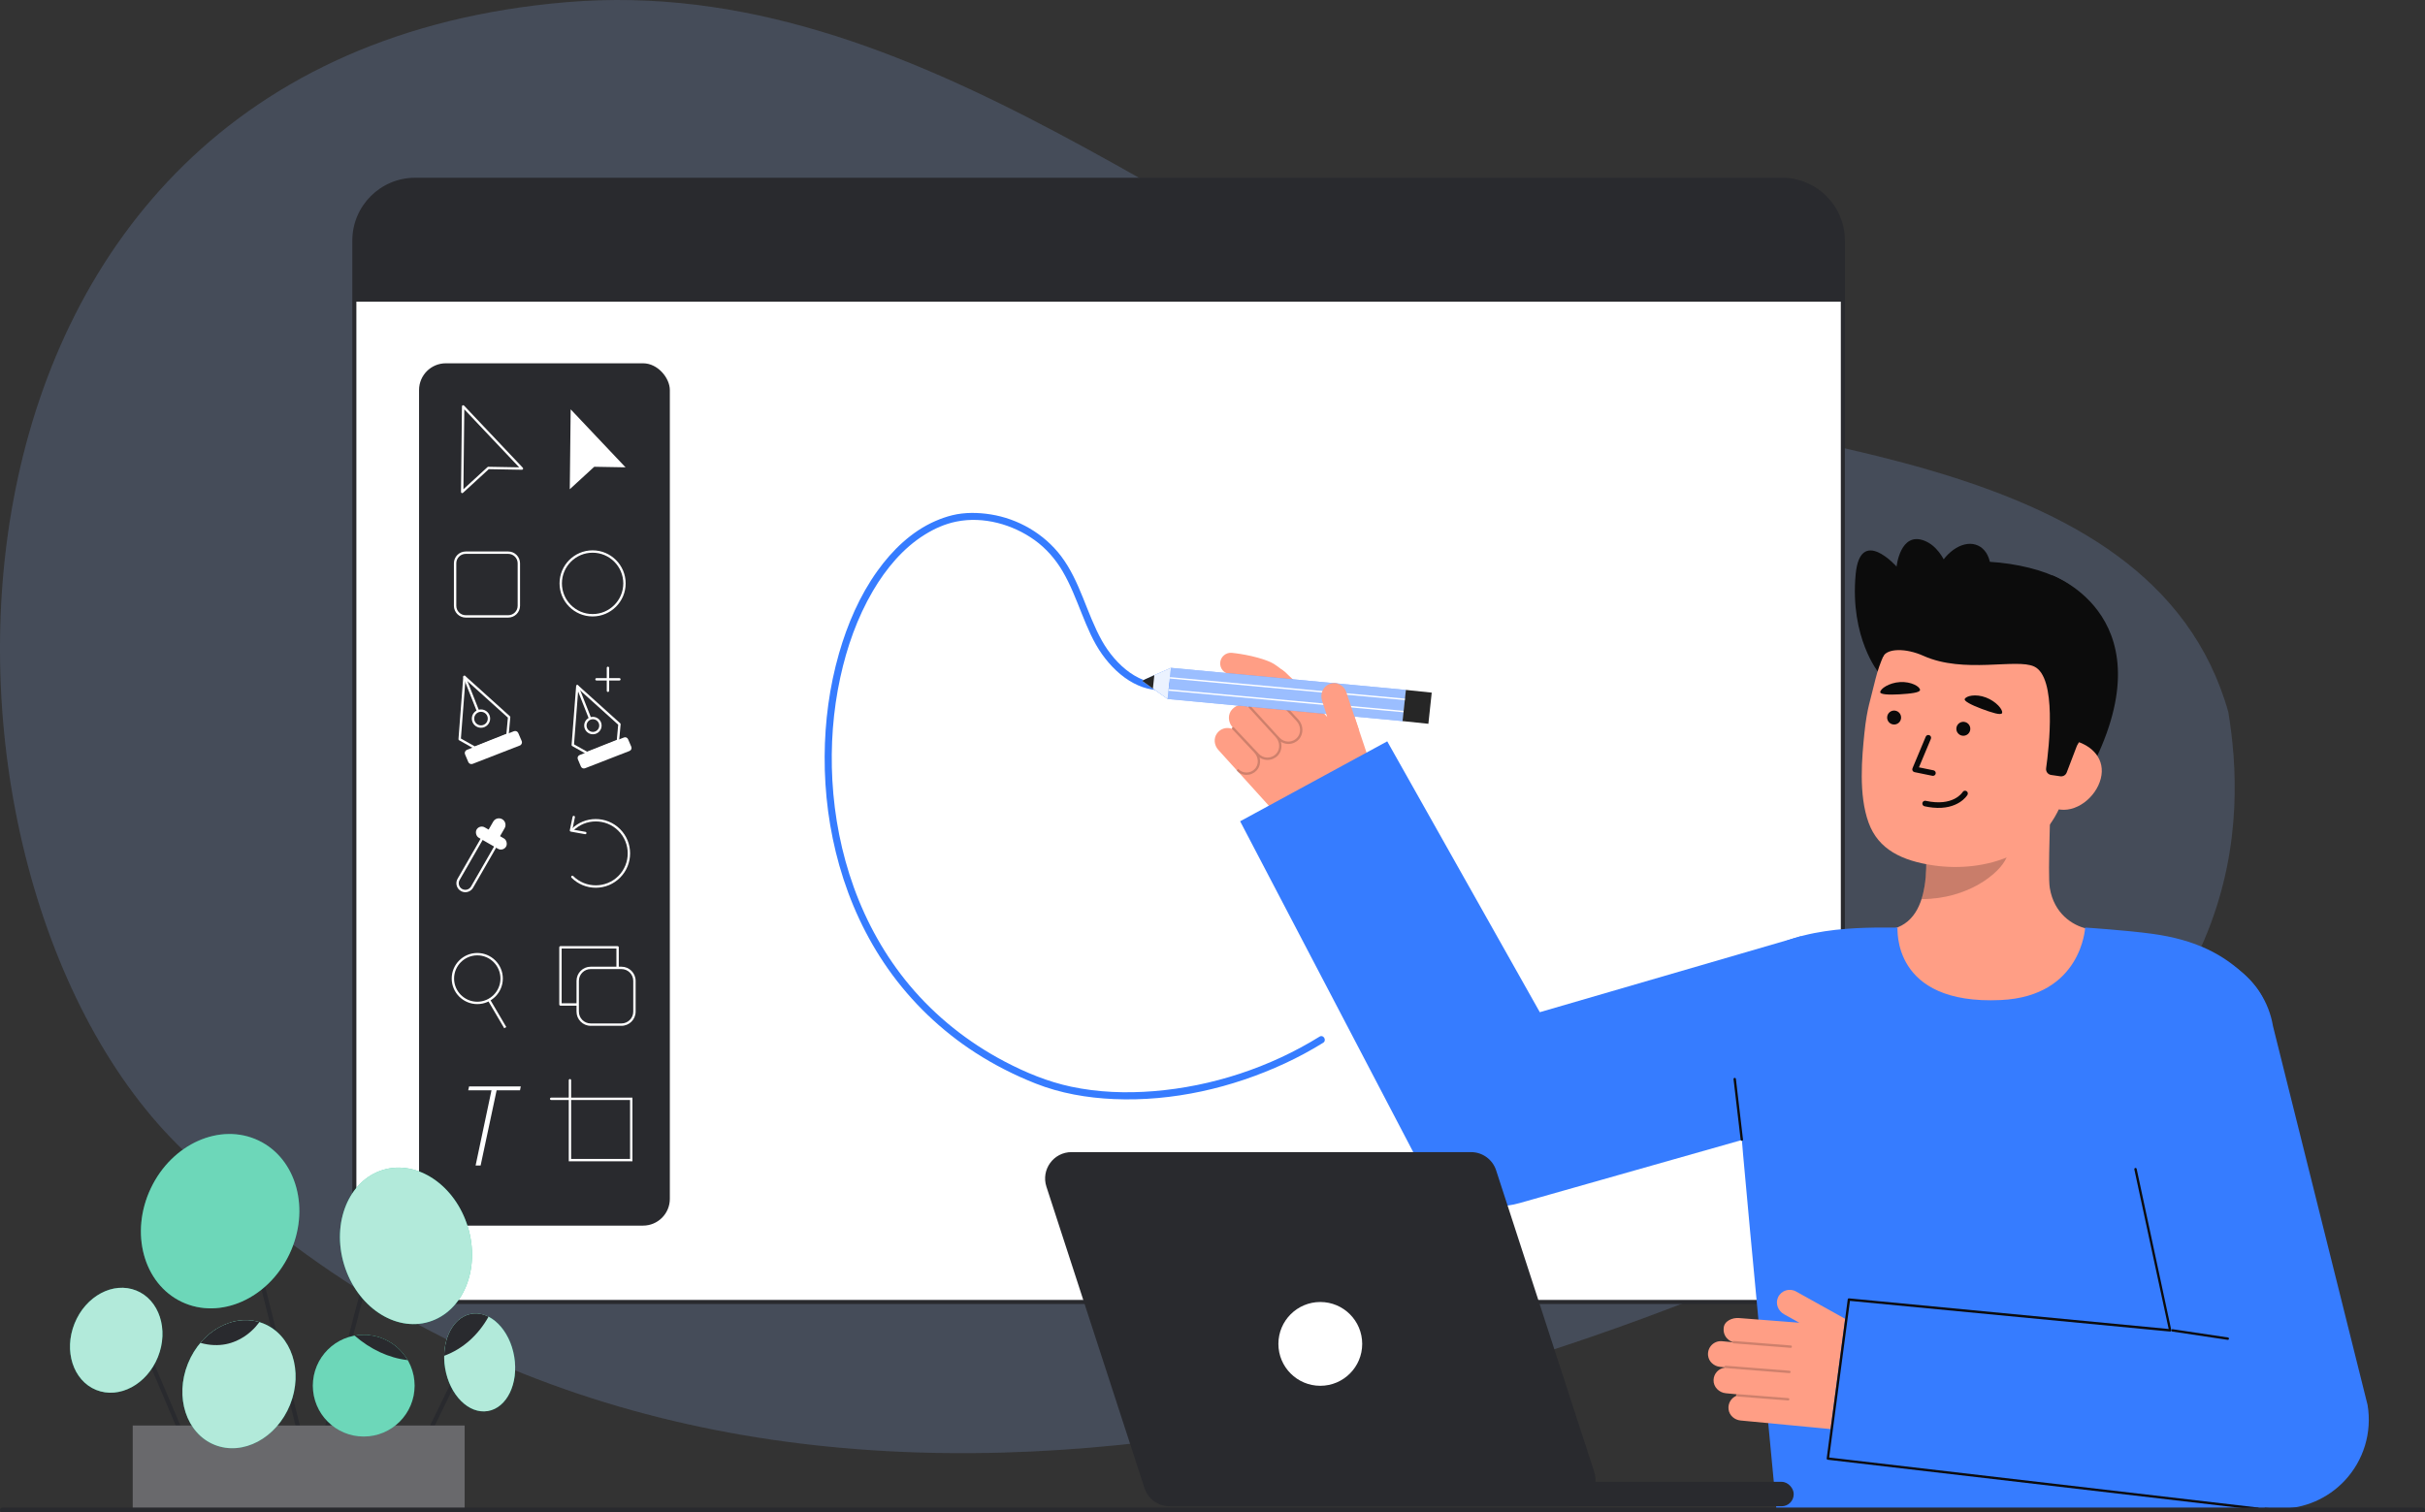 <svg id="Layer_2" data-name="Layer 2" xmlns="http://www.w3.org/2000/svg" viewBox="0 0 1021.646 637.212" style="width: 100%; height: 100%;">
  <rect x="0" y="0" width="1021.646" height="637.212" fill="#333333" stroke="none"/>
  <g id="Layer_2-2" data-name="Layer 2">
    <g>
      <path d="m938.781,300.026c-32.282-114.289-203.389-110.204-298.565-141.659C507.782,107.774,387.129-11.525,238.886.902-42.997,24.531-43.901,363.608,74.51,482.018c203.204,203.204,508.058,136.369,745.446,18.098,128.463-64.003,125.92-156.934,118.825-200.09Z" fill="#fff" opacity=".1"></path>
      <path d="m938.781,300.026c-32.282-114.289-203.389-110.204-298.565-141.659C507.782,107.774,387.129-11.525,238.886.902-42.997,24.531-43.901,363.608,74.51,482.018c203.204,203.204,508.058,136.369,745.446,18.098,128.463-64.003,125.92-156.934,118.825-200.09Z" fill="#367cff" opacity=".1"></path>
      <g>
        <g>
          <rect x="149.285" y="75.748" width="627.105" height="472.854" rx="25.607" ry="25.607" transform="translate(925.676 624.351) rotate(-180)" fill="#fff"></rect>
          <path d="m148.431,522.995V101.355c0-14.59,11.87-26.461,26.461-26.461h575.891c14.59,0,26.461,11.87,26.461,26.461v421.64c0,14.59-11.87,26.461-26.461,26.461H174.892c-14.591,0-26.461-11.87-26.461-26.461Zm26.461-446.394c-13.649,0-24.753,11.104-24.753,24.753v421.64c0,13.649,11.105,24.753,24.753,24.753h575.891c13.649,0,24.753-11.104,24.753-24.753V101.355c0-13.649-11.104-24.753-24.753-24.753H174.892Z" fill="#292a2e"></path>
        </g>
        <path d="m149.286,101.352v25.767s627.102,0,627.102,0v-25.767c0-14.142-11.465-25.607-25.607-25.607H174.893c-14.142,0-25.607,11.465-25.607,25.607Z" fill="#292a2e"></path>
      </g>
      <path d="m492.814,287.441c-12.232,2.67-23.052-7.615-28.561-17.441-6.482-11.562-9.153-25.045-17.27-35.726-7.129-9.381-18.03-15.701-29.649-17.53-5.273-.83-10.885-.928-16.101.345-2.466.602-4.858,1.446-7.184,2.46-10.038,4.379-18.149,12.285-24.452,21.094-7.452,10.417-12.605,22.436-16.129,34.705-4.036,14.048-5.964,28.724-6.043,43.33-.084,15.504,1.944,31.071,6.181,45.99,4.406,15.513,11.248,30.387,20.54,43.586,9.87,14.02,22.393,26.02,36.797,35.32,7.969,5.145,16.474,9.456,25.291,12.948,10.495,4.155,21.803,6.1,33.048,6.587,24.699,1.07,49.777-4.689,72.123-15.075,5.51-2.561,10.866-5.444,16.031-8.645,1.638-1.015.133-3.611-1.514-2.59-20.963,12.994-45.327,20.998-69.914,22.976-11.577.931-23.349.53-34.731-1.89-9.833-2.091-19.129-5.93-28.007-10.592-15.298-8.035-28.996-18.896-40.091-32.16-10.199-12.193-18.07-26.296-23.456-41.236-5.22-14.477-8.205-29.731-9.049-45.09-.798-14.537.256-29.205,3.36-43.436,2.769-12.691,7.13-25.149,13.723-36.377,5.486-9.343,12.689-18.043,21.879-23.738,4.177-2.588,8.459-4.502,13.307-5.486,11.315-2.297,23.721,1.164,32.963,7.822,4.805,3.461,8.706,7.933,11.712,13.019,3.36,5.684,5.691,11.88,8.149,17.986,2.384,5.922,4.849,11.931,8.585,17.151,3.492,4.881,7.921,9.29,13.261,12.119,4.949,2.623,10.485,3.67,15.996,2.467,1.885-.412,1.087-3.304-.798-2.893h0Z" fill="#367cff"></path>
      <g>
        <g>
          <path d="m791.488,283.467s-12.175-14.739-9.71-41.404c1.908-20.646,17.246-3.323,17.246-3.323,0,0,1.519-14.852,11.664-10.926,10.145,3.926,12.421,20.451,12.421,20.451" fill="#0c0c0c"></path>
          <path d="m864.507,242.414s50.718,17.977,15.104,84.023l-4.679-.788-9.498-1.6" fill="#0c0c0c"></path>
          <path id="sk" d="m788.154,393.767c.235-.031,2.846,43.283,53.163,39.506,34.835-2.61,47.255-39.568,48.053-39.568-3.756-.798-8.397-2.01-10.242-2.425-6.128-1.381-13.779-6.438-15.547-17.09-1.019-6.139.71-37.549.178-43.76l-53.471,11.935c.747,13.119,5.976,43.533-12.352,48.916-3.05.89-6.334,1.709-9.783,2.487Z" fill="#ff9e85"></path>
          <path id="sh" d="m809.539,378.851c.758-2.417,1.208-4.52,1.608-8.299.716-6.758.335-12.971-.35-19.302,10.802-1.438,21.173-5.981,29.553-12.947.993,3.667,6.453,19.689,4.941,23.174-2.858,6.587-16.287,17.375-35.753,17.375Z" fill="#0c0c0c" opacity=".22"></path>
          <path d="m814.689,364.661c20.959,3.048,48.609-4.068,55.598-31.839l6.306-25.058c6.989-27.771-1.931-53.955-28.079-60.535h0c-26.148-6.581-51.358,11.014-58.347,38.785l-2.792,11.094c-.575,2.284-1.366,6.442-1.887,11.619-1.039,10.33-2.579,26.046,1.763,37.96,4.1,11.248,14.047,16.028,27.438,17.975Z" fill="#ff9e85"></path>
          <g>
            <g>
              <circle id="e1_eye" cx="797.984" cy="302.343" r="2.94" transform="translate(419.244 1067.029) rotate(-84.402)" fill="#0a0a0a"></circle>
              <g id="e1_n">
                <path d="m814.234,326.907c.592.058,1.143-.339,1.265-.935.13-.636-.279-1.258-.916-1.388l-6.135-1.256,5.029-12.007c.25-.599-.032-1.288-.632-1.539-.599-.25-1.287.031-1.539.63l-5.581,13.327c-.136.325-.119.693.046,1.004s.459.532.804.603l7.537,1.542c.041.008.082.014.122.018Z" fill="#0a0a0a"></path>
              </g>
              <g id="e1_m">
                <path d="m814.311,340.296c10.609,1.04,14.395-5.062,14.566-5.349.333-.558.151-1.279-.406-1.613-.554-.332-1.273-.152-1.609.4-.159.26-4.016,6.239-15.554,3.699-.647-.145-1.263.262-1.402.896-.139.634.262,1.262.895,1.401,1.245.274,2.414.458,3.509.565Z" fill="#0a0a0a"></path>
              </g>
              <path id="e1_eb" d="m827.735,294.548c-.366.844,2.677,2.459,7.02,4.091,4.343,1.632,8.295,2.89,8.706,1.82.519-1.351-2.484-4.947-6.826-6.579-4.343-1.632-8.323-.659-8.9.668Z" fill="#0a0a0a"></path>
              <circle id="e1_eye-2" data-name="e1_eye" cx="827.143" cy="307.084" r="2.94" transform="translate(440.84 1100.328) rotate(-84.402)" fill="#0a0a0a"></circle>
            </g>
            <path id="e1_eb-2" data-name="e1_eb" d="m792.136,291.677c.008.92,3.445,1.161,8.076.891,4.631-.27,8.754-.724,8.695-1.869-.074-1.446-3.792-3.568-8.424-3.298-4.631.27-8.36,2.829-8.348,4.276Z" fill="#0a0a0a"></path>
          </g>
          <path d="m866.533,340.874c7.946,2,16.527-4.88,18.527-12.826,2-7.946-3.339-13.95-11.285-15.949l-5.435,4.294-8.639,22.763,6.832,1.719Z" fill="#ff9e85"></path>
          <path d="m864.135,326.538c-1.358-.197-2.304-1.448-2.113-2.807,1.233-8.777,4.625-38.401-5.043-42.891-7.574-3.517-29.566,3.176-46.634-4.493-7.467-3.355-15.354-3.188-16.989.327-.648,1.392-.513-20.792,15.537-33.83,12.779-10.381,45.549-6.366,59.077,1.258,37.458,21.111,7.036,70.123,7.036,70.123l-4.317,11.296c-.417,1.091-1.534,1.746-2.69,1.578l-3.864-.562Z" fill="#0c0c0c"></path>
          <ellipse cx="826.348" cy="244.835" rx="16.512" ry="11.218" transform="translate(252.986 888.303) rotate(-64.801)" fill="#0c0c0c"></ellipse>
        </g>
        <path id="b_1_b" d="m842.939,421.382c34.092-1.607,35.527-30.544,35.527-30.544,0,0,16.892,1.092,28.121,2.611,18.384,2.487,30.512,8.721,40.163,18.372,8.978,8.978,14.444,18.692,8.66,80.711-4.188,44.906-1.24,143.679-1.24,143.679h-205.75s-12.338-129.465-14.058-149.679c-3.283-38.589-5.948-72.206,2.064-80.218,16.471-16.471,48.797-15.476,62.958-15.474.231,0-2.873,32.73,43.555,30.541Z" fill="#367cff"></path>
        <g>
          <path d="m786.572,560.82l-29.929-16.653c-2.755-1.533-6.27-.407-7.588,2.535-1.168,2.608.066,5.683,2.563,7.073l6.418,3.571-25.336-1.966c-2.813-.268-6.436,1.203-6.529,4.378-.244,2.562,1.341,4.872,3.683,5.651-.006.027-.019.052-.019.079-.002.022.007.041.008.062l-4.338-.413c-3.345-.318-6.269,2.476-5.902,6.012.269,2.589,2.484,4.551,5.075,4.797l1.846.176c.02.056.049.108.087.153-2.557.342-4.614,2.483-4.696,5.217-.087,2.898,2.275,5.296,5.162,5.57l4.585.436c-.134.08-.233.214-.25.384-.007.099.022.189.066.271-2.112.908-3.571,3.122-3.241,5.726.322,2.533,2.517,4.421,5.06,4.663l38.686,3.68c11.071,1.053,21.674-4.716,26.803-14.585h0c4.495-8.649,1.293-19.303-7.224-24.042l-4.987-2.775Z" fill="#ff9e85"></path>
          <g fill="none" opacity=".2">
            <path d="m754.923,567.479c-.028.27-.266.469-.537.447l-24.092-1.9c-.275-.022-.481-.262-.459-.538,0-.26.263-.481.538-.459l24.092,1.9c.275.022.481.262.459.538v.012Z" fill="#0c0c0c"></path>
            <path d="m754.378,578.128c-.028.27-.266.469-.537.447l-26.887-2.121c-.275-.022-.481-.262-.459-.538.021-.252.263-.481.538-.459l26.887,2.121c.275.022.481.262.459.538v.012Z" fill="#0c0c0c"></path>
            <path d="m753.854,589.664c-.028.27-.266.469-.537.447l-21.447-1.691c-.275-.022-.481-.262-.459-.538.028-.277.263-.481.538-.459l21.447,1.691c.275.022.481.262.459.538v.012Z" fill="#0c0c0c"></path>
          </g>
        </g>
        <path id="b_4_b" d="m769.576,614.517l186.838,20.975c1.356.147,2.712.22,4.061.22,10.264,0,20.15-4.216,27.274-11.767,8.061-8.545,11.652-20.372,9.703-31.955l-39.842-159.603c-3.437-20.423-22.775-34.19-43.202-30.759-20.423,3.436-34.195,22.778-30.759,43.202l30.555,116.235-135.764-13.546-8.865,66.997Z" fill="#367cff"></path>
        <g id="b_4_st">
          <path d="m938.559,564.558c.244,0,.457-.178.494-.426.041-.273-.147-.527-.42-.568l-23.288-3.487c-.283-.043-.528.147-.569.42-.041.273.147.527.42.568l23.288,3.487c.025.004.05.006.075.006Z" fill="#0c0c0c"></path>
        </g>
        <g id="b_4_st-2" data-name="b_4_st">
          <path d="m951.213,636.212c.248,0,.462-.184.495-.436.036-.273-.157-.524-.431-.561l-180.654-21.077,8.757-66.001,134.825,12.929c.158.019.315-.035.425-.148.11-.114.16-.274.134-.431l-14.589-67.941c-.045-.272-.298-.461-.576-.41-.272.046-.456.304-.41.576l14.477,67.273-134.661-12.907c-.133-.019-.269.02-.375.103s-.174.206-.188.34l-8.865,66.997c-.029.27.163.515.432.55l181.139,21.141c.022.003.044.004.065.004Z" fill="#0c0c0c"></path>
        </g>
        <g>
          <path d="m567.167,291.567c-.979-2.93-4.219-4.468-7.131-3.323-2.731,1.074-3.981,4.265-3.051,7.049l2.32,6.941-17.375-18.545c-1.896-2.096-5.563-3.455-7.773-1.173-1.908,1.726-2.292,4.498-1.089,6.653-.024.017-.053.027-.073.049-.016.015-.023.035-.037.051l-.094-.11c-2.243-2.48-6.258-2.403-8.381.414-1.577,2.093-1.28,5.063.478,7.007l.956,1.087c-.024.056-.038.116-.041.176-2.1-1.461-4.74-1.001-6.646.914-2.07,2.08-1.935,5.504.034,7.68h0c-.152-.031-.088.259-.214.373-.073.068-.111.154-.134.244-2.12-.737-4.62-.136-6.145,1.888-1.577,2.093-1.28,5.064.479,7.007l26.072,28.817c7.461,8.247,19.18,11.142,29.623,7.318l16.437-6.019-18.213-54.499Z" fill="#ff9e85"></path>
          <path d="m520.905,324.675c.982,1.04,2.271,1.669,3.675,1.802.181.017.364.026.548.027,1.615.005,3.121-.638,4.239-1.81,1.392-1.459,1.805-3.567,1.3-5.506.817.547,1.745.897,2.738.992.187.018.376.027.565.028,1.664.005,3.214-.658,4.367-1.865,1.463-1.533,1.873-3.761,1.304-5.789.777.483,1.642.801,2.568.889.187.018.376.027.565.028,1.664.005,3.214-.658,4.367-1.865,2.167-2.27,2.079-6.077-.193-8.485l-11.558-12.443c-.187-.201-.503-.215-.707-.026-.202.188-.214.504-.026.707l11.56,12.446c1.916,2.03,2.005,5.22.2,7.111-.961,1.007-2.254,1.559-3.64,1.555-1.39-.004-2.676-.561-3.627-1.57-.085-.09-.738-.757-1-1.034l-11.264-12.315c-.183-.205-.499-.225-.706-.041-.206.183-.224.5-.041.706l11.274,12.326c1.916,2.03,2.005,5.219.2,7.111-.961,1.007-2.254,1.559-3.64,1.555-1.388,0-2.675-.561-3.622-1.565l-10.46-11.094c-.185-.204-.501-.218-.706-.034-.204.186-.219.502-.034.706l9.299,9.92c1.849,1.959,1.936,5.038.194,6.863-.927.971-2.175,1.504-3.513,1.501-1.337-.004-2.581-.542-3.495-1.51l-.732.681Z" fill="#0c0c0c" opacity=".2"></path>
          <path d="m542.73,295.138c-1.128,0-2.256-.421-3.13-1.267-3.128-3.029-6.812-6.116-7.883-6.607-4.507-2.016-11.336-3.012-13.588-3.226-2.474-.235-4.29-2.431-4.055-4.905.235-2.474,2.434-4.289,4.905-4.055.391.037,9.645.943,16.414,3.971,3.179,1.423,8.817,6.757,10.469,8.357,1.785,1.729,1.83,4.578.101,6.363-.882.911-2.057,1.369-3.232,1.369Z" fill="#ff9e85"></path>
          <g>
            <polygon points="491.907 294.532 493.316 281.401 592.296 290.711 590.886 303.841 491.907 294.532" fill="#367cff"></polygon>
            <polygon points="491.907 294.532 493.316 281.401 592.296 290.711 590.886 303.841 491.907 294.532" fill="#fff" opacity=".5"></polygon>
            <polygon points="601.774 304.978 603.183 291.848 592.296 290.711 590.886 303.841 601.774 304.978" fill="#262626"></polygon>
            <path d="m491.907,294.532s-3.272-2.308-6.196-4.384c-2.319-1.647-4.419-3.147-4.492-3.235-.076-.09,2.382-1.222,5.102-2.436,3.304-1.476,6.997-3.076,6.997-3.076l-1.41,13.131Z" fill="#367cff"></path>
            <path d="m491.907,294.532s-3.272-2.308-6.196-4.384c-2.319-1.647-4.419-3.147-4.492-3.235-.076-.09,2.382-1.222,5.102-2.436,3.304-1.476,6.997-3.076,6.997-3.076l-1.41,13.131Z" fill="#fff" opacity=".9"></path>
            <path d="m485.71,290.148c-2.319-1.647-4.419-3.147-4.492-3.235-.076-.09,2.382-1.222,5.102-2.436l-.61,5.672Z" fill="#262626"></path>
            <polygon points="492.374 290.446 591.331 299.518 591.269 300.117 492.312 291.046 492.374 290.446" fill="#fff"></polygon>
            <polygon points="492.923 285.309 591.88 294.38 591.818 294.98 492.861 285.908 492.923 285.309" fill="#fff"></polygon>
          </g>
          <path d="m560.063,304.816l-3.079-9.523c-.93-2.783.32-5.974,3.051-7.049,2.912-1.146,6.152.392,7.132,3.323l5.38,16.098" fill="#ff9e85"></path>
        </g>
        <path d="m630.055,508.332c-13.496,0-26.304-7.317-32.981-19.662l-74.604-142.613,61.967-33.685,64.277,114.127,110.061-32.039,17.617,73.822-136.033,38.604c-3.419.977-6.883,1.446-10.302,1.446Z" fill="#367cff"></path>
        <path d="m733.826,480.686c-.25,0-.466-.188-.496-.441l-2.993-25.515c-.032-.274.164-.523.438-.556.269-.029.522.165.555.438l2.993,25.515c.032.274-.164.523-.438.556-.02.002-.039.003-.059.003Z" fill="#0c0c0c"></path>
      </g>
      <rect x="176.549" y="153.078" width="105.652" height="363.346" rx="11.278" ry="11.278" fill="#292a2e"></rect>
      <g>
        <path d="m174.659,617.002c.333,0,.652-.185.808-.504l23.684-48.578c.217-.446.032-.983-.413-1.201-.446-.217-.983-.032-1.201.413l-23.684,48.578c-.217.446-.032.983.413,1.201.127.062.261.091.393.091Z" fill="#292a2e"></path>
        <path d="m134.623,614.183c.399,0,.762-.267.868-.67l27.406-104.634c.126-.48-.161-.971-.641-1.096-.482-.125-.971.162-1.096.641l-27.406,104.634c-.126.48.161.971.641,1.096.076.02.153.029.228.029Z" fill="#292a2e"></path>
        <path d="m82.343,618.814c.117,0,.236-.023.35-.072.457-.194.669-.721.476-1.177l-28.331-66.722c-.194-.457-.722-.67-1.177-.476-.457.194-.669.721-.476,1.177l28.331,66.722c.145.342.477.548.827.548Z" fill="#292a2e"></path>
        <path d="m133.607,634.274c.072,0,.146-.008.219-.027.481-.12.773-.608.653-1.089l-32.921-131.698c-.121-.481-.609-.773-1.089-.653-.481.12-.773.608-.653,1.089l32.921,131.698c.102.408.468.68.87.68Z" fill="#292a2e"></path>
        <ellipse cx="92.741" cy="514.555" rx="37.649" ry="32.325" transform="translate(-411.76 377.272) rotate(-64.56)" fill="#0cbc8b"></ellipse>
        <ellipse cx="92.741" cy="514.555" rx="37.649" ry="32.325" transform="translate(-411.76 377.272) rotate(-64.56)" fill="#fff" opacity=".4"></ellipse>
        <ellipse cx="48.973" cy="564.722" rx="22.58" ry="18.922" transform="translate(-493.158 399.181) rotate(-68.063)" fill="#0cbc8b"></ellipse>
        <ellipse cx="171.046" cy="524.954" rx="27.245" ry="33.438" transform="translate(-145.005 72.245) rotate(-16.873)" fill="#0cbc8b"></ellipse>
        <ellipse cx="202.084" cy="574.077" rx="14.757" ry="20.77" transform="translate(-92.052 41.267) rotate(-9.508)" fill="#0cbc8b"></ellipse>
        <rect x="55.918" y="600.66" width="139.841" height="34.848" transform="translate(251.678 1236.169) rotate(-180)" fill="#292a2e"></rect>
        <rect x="55.918" y="600.66" width="139.841" height="34.848" transform="translate(251.678 1236.169) rotate(-180)" fill="#fff" opacity=".3"></rect>
        <ellipse cx="100.688" cy="583.235" rx="27.546" ry="23.19" transform="translate(-477.935 458.748) rotate(-68.063)" fill="#0cbc8b"></ellipse>
        <circle cx="153.236" cy="583.87" r="21.424" fill="#0cbc8b"></circle>
        <ellipse cx="48.973" cy="564.722" rx="22.58" ry="18.922" transform="translate(-493.158 399.181) rotate(-68.063)" fill="#fff" opacity=".68"></ellipse>
        <ellipse cx="171.046" cy="524.954" rx="27.245" ry="33.438" transform="translate(-145.005 72.245) rotate(-16.873)" fill="#fff" opacity=".68"></ellipse>
        <ellipse cx="202.084" cy="574.077" rx="14.757" ry="20.77" transform="translate(-92.052 41.267) rotate(-9.508)" fill="#fff" opacity=".68"></ellipse>
        <ellipse cx="100.688" cy="583.235" rx="27.546" ry="23.19" transform="translate(-477.935 458.748) rotate(-68.063)" fill="#fff" opacity=".68"></ellipse>
        <circle cx="153.236" cy="583.87" r="21.424" fill="#fff" opacity=".4"></circle>
        <path d="m84.422,565.834c16.261,4.543,24.819-8.746,24.819-8.746l-.009-.018c-8.674-2.586-18.291,1.051-24.81,8.764Z" fill="#292a2e"></path>
        <path d="m187.135,571.275c8.018-2.945,14.412-8.845,18.686-16.468-2.272-1.158-4.723-1.625-7.165-1.212-6.77,1.131-11.368,8.593-11.52,17.68Z" fill="#292a2e"></path>
        <path d="m149.414,562.79c6.627,5.765,14.385,9.41,22.349,10.317-3.717-6.375-10.622-10.658-18.524-10.658-1.311,0-2.586.117-3.825.341Z" fill="#292a2e"></path>
      </g>
      <path d="m1,637.212h1019.646c.552,0,1-.448,1-1,0-.552-.448-1-1-1H1c-.552,0-1,.448-1,1,0,.552.448,1,1,1Z" fill="#292a2e"></path>
      <g>
        <g>
          <rect x="191.734" y="232.874" width="26.854" height="26.854" rx="4.476" ry="4.476" fill="#292a2e"></rect>
          <path d="m214.112,260.228h-17.903c-2.744,0-4.976-2.232-4.976-4.976v-17.903c0-2.744,2.232-4.976,4.976-4.976h17.903c2.744,0,4.976,2.232,4.976,4.976v17.903c0,2.744-2.232,4.976-4.976,4.976Zm-17.903-26.854c-2.192,0-3.976,1.783-3.976,3.976v17.903c0,2.192,1.783,3.976,3.976,3.976h17.903c2.192,0,3.976-1.783,3.976-3.976v-17.903c0-2.192-1.783-3.976-3.976-3.976h-17.903Z" fill="#fff"></path>
        </g>
        <g>
          <rect x="236.236" y="232.386" width="26.854" height="26.854" rx="13.427" ry="13.427" fill="#292a2e"></rect>
          <path d="m249.663,259.74c-7.679,0-13.927-6.248-13.927-13.927s6.248-13.927,13.927-13.927,13.927,6.248,13.927,13.927-6.248,13.927-13.927,13.927Zm0-26.854c-7.128,0-12.927,5.799-12.927,12.927s5.799,12.927,12.927,12.927,12.927-5.799,12.927-12.927-5.799-12.927-12.927-12.927Z" fill="#fff"></path>
        </g>
        <g>
          <polygon points="195.123 171.238 194.721 207.295 205.731 197.183 219.9 197.436 195.123 171.238" fill="#292a2e"></polygon>
          <path d="m194.721,207.795c-.069,0-.138-.014-.204-.043-.182-.081-.298-.263-.296-.462l.402-36.057c.002-.204.128-.386.318-.46.188-.074.405-.026.545.122l24.777,26.198c.138.146.175.361.094.545-.082.184-.255.315-.466.298l-13.969-.25-10.863,9.976c-.094.086-.216.132-.338.132Zm.888-35.315l-.375,33.665,10.16-9.33c.094-.087.221-.128.347-.132l12.979.232-23.11-24.436Z" fill="#fff"></path>
        </g>
        <g>
          <polygon points="239.935 171.238 239.533 207.295 250.544 197.183 264.712 197.436 239.935 171.238" fill="#fff"></polygon>
          <path d="m239.533,207.795c-.069,0-.138-.014-.204-.043-.182-.081-.298-.263-.296-.462l.402-36.057c.002-.204.128-.386.318-.46.188-.074.405-.026.545.122l24.777,26.198c.138.146.175.361.094.545s-.249.315-.466.298l-13.969-.25-10.863,9.976c-.094.086-.216.132-.338.132Zm.888-35.315l-.375,33.665,10.159-9.33c.095-.087.228-.128.347-.132l12.979.232-23.11-24.436Z" fill="#292a2e"></path>
        </g>
        <g>
          <g>
            <polygon points="195.674 285.213 193.653 311.468 199.979 315.035 213.816 309.552 214.493 302.177 195.674 285.213" fill="#292a2e"></polygon>
            <path d="m199.979,315.535c-.085,0-.17-.021-.246-.064l-6.326-3.566c-.169-.095-.268-.28-.253-.474l2.021-26.255c.015-.19.136-.355.313-.426s.378-.035.521.093l18.819,16.964c.117.106.177.26.163.417l-.677,7.375c-.018.188-.139.35-.314.419l-13.838,5.483c-.059.023-.122.035-.184.035Zm-5.803-4.346l5.84,3.293,13.331-5.282.625-6.82-17.877-16.115-1.919,24.924Z" fill="#fff"></path>
          </g>
          <g>
            <line x1="195.674" y1="285.213" x2="201.716" y2="300.482" fill="#292a2e"></line>
            <path d="m201.716,300.982c-.199,0-.387-.12-.465-.316l-6.042-15.269c-.102-.257.024-.547.281-.649.257-.102.547.024.649.281l6.042,15.269c.102.257-.024.547-.281.649-.061.024-.123.035-.184.035Z" fill="#fff"></path>
          </g>
          <g>
            <circle cx="202.639" cy="302.789" r="3.362" fill="#292a2e"></circle>
            <path d="m202.639,306.651c-2.129,0-3.862-1.732-3.862-3.862s1.732-3.861,3.862-3.861,3.861,1.732,3.861,3.861-1.732,3.862-3.861,3.862Zm0-6.723c-1.578,0-2.862,1.284-2.862,2.861s1.284,2.862,2.862,2.862,2.861-1.284,2.861-2.862-1.284-2.861-2.861-2.861Z" fill="#fff"></path>
          </g>
          <path d="m196.706,315.96l19.799-7.846c.721-.286,1.537.054,1.843.767l1.439,3.358c.319.744-.042,1.604-.797,1.898l-19.868,7.726c-.721.281-1.535-.063-1.837-.776l-1.37-3.238c-.313-.74.044-1.592.791-1.888Z" fill="#fff"></path>
        </g>
        <g>
          <g>
            <g>
              <polygon points="243.218 289.149 241.311 313.913 247.278 317.277 260.33 312.105 260.968 305.15 243.218 289.149" fill="#292a2e"></polygon>
              <path d="m247.278,317.777c-.085,0-.169-.021-.246-.064l-5.967-3.364c-.169-.095-.268-.28-.253-.474l1.907-24.764c.015-.19.136-.355.313-.426.177-.07.378-.035.521.093l17.75,16c.117.106.177.26.163.417l-.639,6.956c-.018.188-.139.35-.314.419l-13.052,5.171c-.059.023-.122.035-.184.035Zm-5.444-4.143l5.481,3.09,12.544-4.97.587-6.401-16.809-15.152-1.804,23.433Z" fill="#fff"></path>
            </g>
            <g>
              <line x1="243.218" y1="289.149" x2="248.916" y2="303.551" fill="#292a2e"></line>
              <path d="m248.916,304.051c-.199,0-.387-.12-.465-.316l-5.698-14.402c-.102-.257.024-.547.281-.649.256-.101.547.024.649.281l5.698,14.402c.102.257-.024.547-.281.649-.061.024-.123.035-.184.035Z" fill="#fff"></path>
            </g>
            <g>
              <circle cx="249.787" cy="305.727" r="3.171" fill="#292a2e"></circle>
              <path d="m249.787,309.398c-2.024,0-3.671-1.647-3.671-3.671s1.647-3.671,3.671-3.671,3.671,1.647,3.671,3.671-1.647,3.671-3.671,3.671Zm0-6.342c-1.473,0-2.671,1.198-2.671,2.671s1.198,2.671,2.671,2.671,2.671-1.198,2.671-2.671-1.198-2.671-2.671-2.671Z" fill="#fff"></path>
            </g>
            <path d="m244.191,318.15l18.674-7.401c.68-.269,1.45.051,1.738.723l1.357,3.167c.301.702-.04,1.513-.751,1.79l-18.739,7.288c-.68.265-1.448-.06-1.733-.732l-1.292-3.054c-.295-.698.042-1.502.746-1.781Z" fill="#fff"></path>
          </g>
          <path d="m256.125,291.558c-.276,0-.5-.224-.5-.5v-9.648c0-.276.224-.5.5-.5s.5.224.5.5v9.648c0,.276-.224.5-.5.5Z" fill="#fff"></path>
          <path d="m260.949,286.734h-9.648c-.276,0-.5-.224-.5-.5s.224-.5.5-.5h9.648c.276,0,.5.224.5.5s-.224.5-.5.5Z" fill="#fff"></path>
        </g>
        <g>
          <path d="m196.038,375.935c-.638,0-1.284-.162-1.875-.502h0c-.874-.503-1.499-1.316-1.761-2.289-.262-.973-.129-1.99.374-2.863l10.123-17.588c.138-.239.443-.32.683-.184l5.672,3.265c.115.066.199.175.233.304.034.128.017.264-.05.379l-10.123,17.588c-.697,1.211-1.969,1.89-3.276,1.89Zm-1.376-1.369c1.324.763,3.023.305,3.786-1.02l9.874-17.154-4.806-2.766-9.874,17.155c-.369.642-.467,1.389-.274,2.104.192.715.652,1.312,1.294,1.682h0Z" fill="#fff"></path>
          <rect x="199.828" y="350.613" width="14.342" height="5.037" rx="2.518" ry="2.518" transform="translate(203.75 -56.185) rotate(29.923)" fill="#fff"></rect>
          <path d="m209.288,344.566h0c1.531,0,2.774,1.243,2.774,2.774v6.403h-5.549v-6.403c0-1.531,1.243-2.774,2.774-2.774Z" transform="translate(202.072 -57.857) rotate(29.923)" fill="#fff"></path>
        </g>
        <g>
          <path d="m250.992,374.055c-3.855,0-7.481-1.498-10.213-4.22-.195-.195-.196-.511,0-.707.195-.195.511-.196.707,0,5.262,5.241,13.809,5.227,19.053-.037,5.242-5.263,5.226-13.809-.037-19.052-5.263-5.243-13.81-5.227-19.053.037-.194.196-.51.198-.707,0-.195-.195-.196-.511,0-.707,5.632-5.653,14.813-5.67,20.467-.039,5.653,5.632,5.67,14.813.039,20.466-2.728,2.738-6.359,4.251-10.225,4.258h-.029Z" fill="#fff"></path>
          <path d="m246.58,351.502c-.029,0-.059-.002-.089-.008l-6.024-1.081c-.133-.024-.25-.1-.326-.212-.076-.111-.103-.249-.076-.381l1.163-5.664c.055-.27.315-.444.59-.389.271.056.445.32.389.59l-1.06,5.162,5.52.99c.272.049.453.309.404.581-.043.242-.254.412-.492.412Z" fill="#fff"></path>
        </g>
        <g>
          <path d="m260.193,423.745h-24.075c-.276,0-.5-.224-.5-.5v-24.074c0-.276.224-.5.5-.5h24.075c.276,0,.5.224.5.5v24.074c0,.276-.224.5-.5.5Zm-23.575-1h23.075v-23.074h-23.075v23.074Z" fill="#fff"></path>
          <g>
            <rect x="243.386" y="407.831" width="23.904" height="23.904" rx="5.469" ry="5.469" fill="#292a2e"></rect>
            <path d="m261.822,432.234h-12.967c-3.291,0-5.969-2.677-5.969-5.968v-12.967c0-3.291,2.678-5.969,5.969-5.969h12.967c3.291,0,5.968,2.678,5.968,5.969v12.967c0,3.291-2.677,5.968-5.968,5.968Zm-12.967-23.903c-2.74,0-4.969,2.229-4.969,4.969v12.967c0,2.739,2.229,4.968,4.969,4.968h12.967c2.74,0,4.968-2.229,4.968-4.968v-12.967c0-2.74-2.229-4.969-4.968-4.969h-12.967Z" fill="#fff"></path>
          </g>
        </g>
        <g>
          <g>
            <rect x="190.804" y="402.048" width="20.538" height="20.538" rx="10.269" ry="10.269" fill="#292a2e"></rect>
            <path d="m201.073,423.086c-5.938,0-10.769-4.831-10.769-10.769s4.831-10.769,10.769-10.769,10.769,4.831,10.769,10.769-4.831,10.769-10.769,10.769Zm0-20.537c-5.387,0-9.769,4.382-9.769,9.769s4.382,9.769,9.769,9.769,9.769-4.382,9.769-9.769-4.382-9.769-9.769-9.769Z" fill="#fff"></path>
          </g>
          <rect x="208.932" y="420.394" width="1" height="13.552" transform="translate(-187.552 164.987) rotate(-30.44)" fill="#fff"></rect>
        </g>
        <g>
          <path d="m266.445,489.327h-26.829v-26.829h26.829v26.829Zm-25.829-1h24.829v-24.829h-24.829v24.829Z" fill="#fff"></path>
          <path d="m240.116,463.497c-.276,0-.5-.224-.5-.5v-7.826c0-.276.224-.5.5-.5s.5.224.5.5v7.826c0,.276-.224.5-.5.5Z" fill="#fff"></path>
          <path d="m240.031,463.497h-7.826c-.276,0-.5-.224-.5-.5s.224-.5.5-.5h7.826c.276,0,.5.224.5.5s-.224.5-.5.5Z" fill="#fff"></path>
        </g>
        <path d="m200.369,491.108h2.114l6.743-31.684h9.849l.328-1.649h-21.782l-.36,1.649h9.803l-6.694,31.684Z" fill="#fff"></path>
      </g>
      <g>
        <path d="m671.628,620.132l-41.315-127.002c-1.489-4.578-5.757-7.677-10.571-7.677h-168.321c-7.554,0-12.908,7.372-10.571,14.555l41.315,127.002c1.489,4.578,5.757,7.677,10.571,7.677h168.321c7.554,0,12.908-7.372,10.571-14.555Z" fill="#292a2e"></path>
        <rect x="632.842" y="624.389" width="122.841" height="10.298" rx="5.084" ry="5.084" fill="#292a2e"></rect>
        <circle cx="556.238" cy="566.266" r="17.654" fill="#fff"></circle>
      </g>
    </g>
  </g>
</svg>